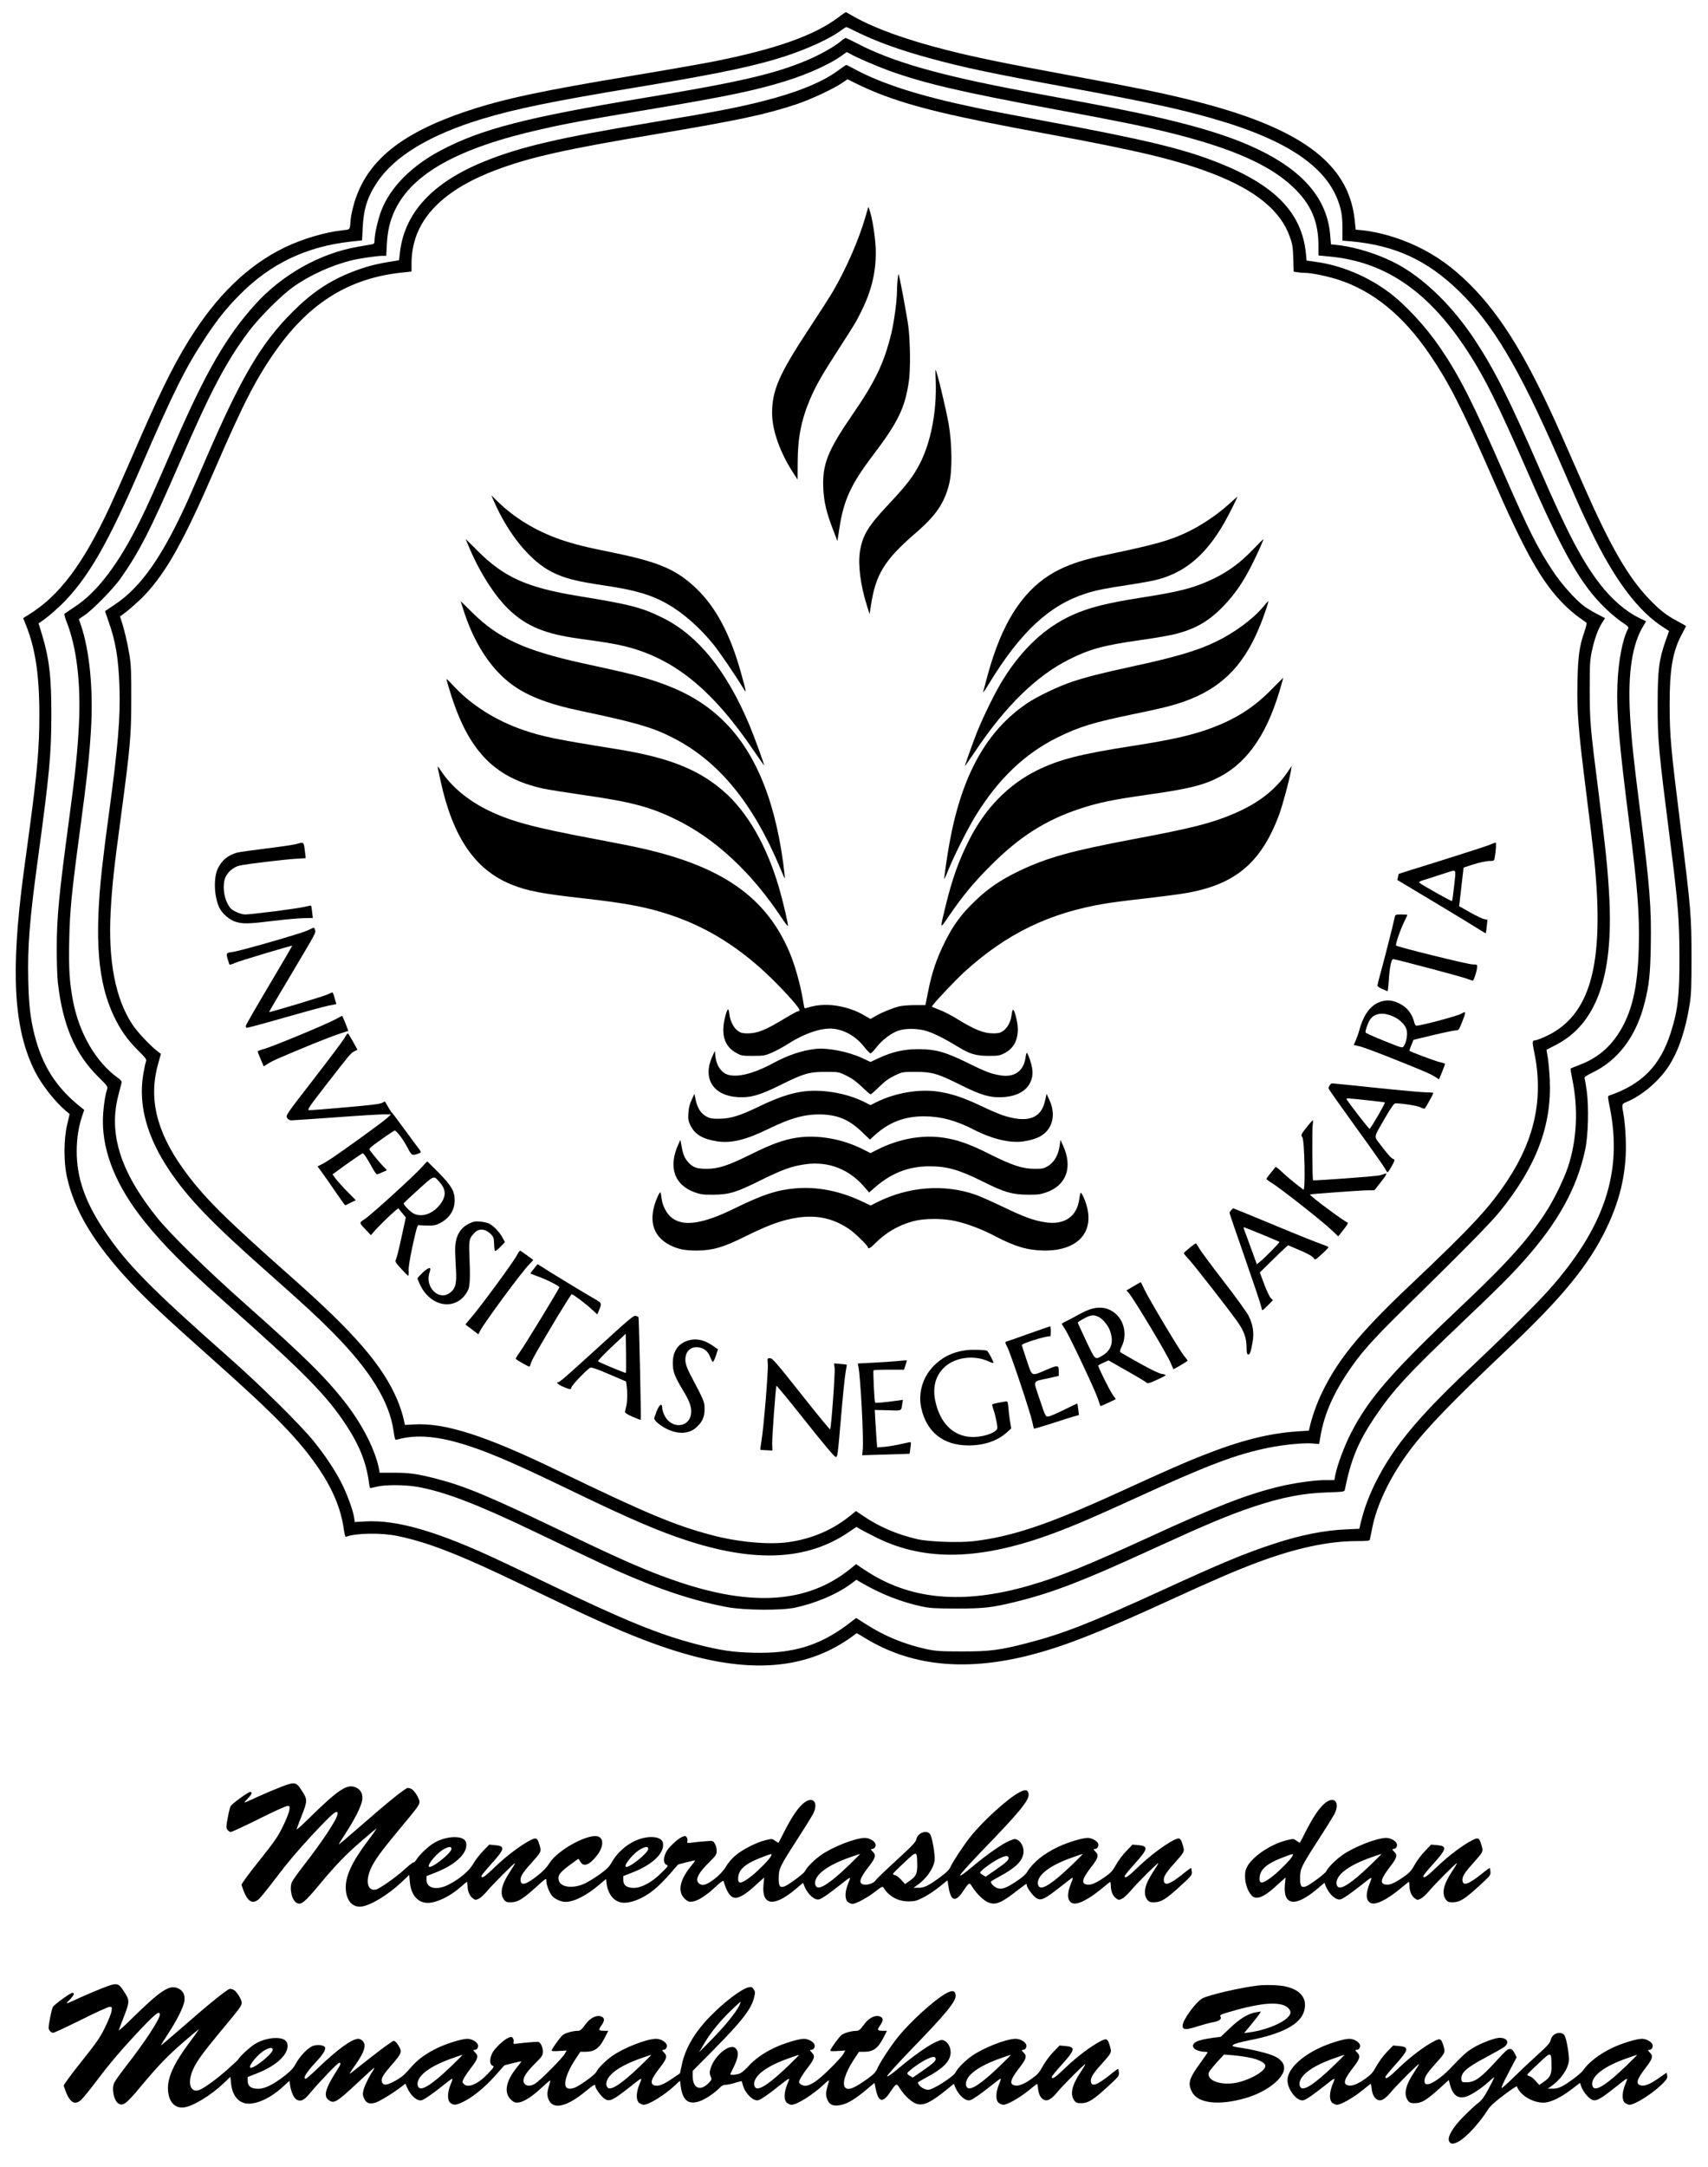 <?xml version="1.0" standalone="no"?>
<!DOCTYPE svg PUBLIC "-//W3C//DTD SVG 20010904//EN"
 "http://www.w3.org/TR/2001/REC-SVG-20010904/DTD/svg10.dtd">
<svg version="1.0" xmlns="http://www.w3.org/2000/svg"
 width="1710pt" height="2168pt" viewBox="0 0 1710 2168"
 preserveAspectRatio="xMidYMid meet">

<g transform="translate(0,2168) scale(0.1,-0.1)"
fill="#000000" stroke="none">
<path d="M8393 21506 c-240 -181 -625 -317 -1246 -441 -122 -24 -482 -87 -801
-140 -917 -152 -1304 -234 -1666 -355 -695 -231 -1041 -526 -1150 -983 -11
-45 -20 -96 -20 -113 0 -17 -3 -45 -6 -61 -6 -29 -9 -31 -72 -37 -173 -18
-401 -85 -580 -171 -370 -178 -687 -486 -964 -935 -163 -264 -302 -549 -568
-1165 -79 -181 -178 -405 -221 -497 -270 -578 -508 -893 -816 -1081 l-51 -32
24 -60 c97 -236 138 -505 138 -905 0 -338 -20 -560 -99 -1152 -20 -145 -47
-344 -60 -443 -131 -987 -98 -1552 115 -1976 68 -134 199 -301 311 -396 l36
-30 -24 -104 c-35 -145 -36 -368 -5 -516 74 -343 269 -669 639 -1066 164 -175
340 -340 807 -756 653 -580 889 -824 1088 -1121 132 -198 213 -395 239 -585 8
-55 16 -84 23 -82 99 38 353 42 516 8 217 -45 422 -115 725 -246 162 -70 310
-139 914 -429 601 -289 996 -444 1359 -536 636 -160 1140 -94 1549 202 l51 37
92 -55 c449 -271 980 -328 1610 -173 355 88 702 223 1450 566 411 189 640 287
852 367 390 146 716 216 1004 216 91 0 126 3 128 13 2 6 11 53 21 102 45 244
184 534 386 801 166 220 433 495 983 1015 540 510 805 834 982 1204 144 302
204 584 190 900 -3 83 -13 186 -21 230 -20 110 -20 108 28 128 161 66 339 220
435 377 93 151 159 352 199 605 15 90 18 175 18 460 0 418 -6 491 -110 1320
-98 784 -108 898 -109 1205 -1 359 29 538 119 708 25 46 45 86 45 87 0 2 -38
24 -85 49 -112 59 -182 114 -290 228 -205 215 -383 523 -645 1118 -62 140
-164 372 -227 515 -334 756 -595 1187 -913 1505 -173 173 -336 291 -533 385
-176 84 -378 143 -548 161 l-66 6 -11 103 c-62 568 -552 924 -1642 1194 -298
74 -541 123 -1205 246 -662 122 -958 183 -1240 255 -391 99 -704 211 -910 325
-49 28 -92 51 -95 53 -3 1 -38 -22 -77 -52z m178 -142 c192 -96 439 -186 739
-267 334 -92 619 -152 1405 -296 772 -142 1092 -211 1426 -307 774 -221 1178
-506 1279 -899 15 -57 20 -111 20 -200 l0 -123 78 -6 c443 -39 767 -187 1086
-496 343 -333 601 -767 1000 -1680 203 -466 231 -529 319 -711 241 -502 480
-820 740 -982 26 -17 47 -30 47 -31 0 -1 -16 -46 -35 -100 -65 -182 -79 -289
-79 -631 0 -367 7 -444 128 -1395 77 -603 89 -762 90 -1130 1 -392 -15 -537
-86 -760 -106 -333 -286 -518 -619 -633 -14 -4 -13 -17 8 -118 130 -648 -53
-1199 -608 -1824 -118 -133 -442 -455 -789 -782 -326 -307 -536 -531 -688
-731 -201 -264 -343 -546 -406 -808 l-17 -71 -137 -6 c-216 -10 -449 -56 -715
-143 -293 -96 -520 -190 -1107 -459 -722 -331 -1007 -443 -1364 -535 -273 -71
-378 -85 -656 -84 -216 0 -257 3 -350 22 -226 49 -429 133 -616 254 l-92 59
-85 -65 c-285 -214 -552 -294 -947 -283 -204 5 -330 24 -559 83 -375 96 -734
242 -1516 619 -225 109 -484 231 -575 272 -557 253 -932 356 -1230 340 l-108
-6 -7 46 c-10 69 -70 234 -125 342 -63 126 -165 279 -280 421 -130 161 -538
564 -840 830 -795 702 -1038 949 -1259 1282 -191 286 -274 527 -273 793 1 127
18 237 53 344 l22 65 -44 36 c-238 191 -376 409 -454 717 -41 164 -56 294 -62
543 -8 334 13 606 93 1190 121 891 137 1068 138 1460 1 389 -20 567 -96 819
l-32 104 24 16 c63 41 175 138 248 215 242 256 432 591 750 1326 338 780 450
1003 657 1315 119 178 203 283 335 416 309 312 668 483 1116 532 l109 12 6
125 c9 189 47 309 144 455 174 263 530 477 1055 636 332 100 708 177 1535 314
845 140 1200 215 1510 317 217 72 427 169 536 247 30 22 57 40 62 40 4 1 48
-20 98 -45z"/>
<path d="M8420 21269 c-58 -51 -211 -137 -331 -188 -332 -141 -682 -222 -1644
-381 -1177 -195 -1629 -312 -2034 -526 -291 -154 -503 -368 -592 -598 -34 -87
-69 -238 -69 -298 0 -31 -4 -38 -22 -42 -13 -2 -78 -13 -144 -25 -380 -65
-760 -279 -1030 -578 -288 -319 -493 -674 -804 -1388 -221 -509 -261 -598
-346 -771 -215 -435 -429 -718 -659 -868 -50 -33 -94 -63 -99 -67 -4 -4 3 -36
17 -71 104 -258 148 -623 127 -1042 -13 -260 -37 -491 -96 -926 -104 -772
-126 -996 -126 -1320 0 -124 5 -272 11 -330 49 -427 170 -711 403 -943 97 -97
99 -99 89 -130 -22 -68 -41 -215 -41 -317 0 -320 140 -657 415 -1000 191 -239
419 -466 840 -839 761 -675 985 -903 1181 -1201 136 -208 202 -377 229 -582 3
-27 9 -48 13 -48 4 1 34 7 67 15 80 20 278 19 396 -1 271 -46 603 -173 1183
-451 482 -232 694 -331 823 -389 427 -190 785 -307 1112 -366 172 -31 539 -33
671 -4 205 44 417 134 552 233 l62 46 46 -27 c190 -112 397 -194 600 -238 93
-20 133 -22 355 -23 277 0 357 9 604 70 359 89 664 206 1326 510 574 263 786
352 1048 440 280 93 495 135 735 142 165 6 172 7 176 27 59 297 134 479 295
719 183 273 330 433 881 957 356 338 480 462 621 620 339 381 528 724 609
1105 31 143 38 427 16 588 -9 64 -19 123 -22 131 -3 9 20 25 72 50 263 125
444 364 529 700 45 177 57 287 62 568 7 382 -9 597 -107 1358 -67 524 -87 718
-101 967 -23 409 23 703 135 882 15 23 26 44 24 45 -2 1 -34 17 -71 35 -130
63 -274 187 -389 337 -179 233 -324 509 -598 1139 -310 712 -457 1004 -655
1305 -212 320 -479 587 -741 738 -190 110 -459 196 -669 214 l-30 3 -7 85
c-29 389 -296 683 -823 911 -347 149 -826 274 -1610 419 -181 33 -463 86 -625
116 -857 161 -1323 294 -1678 479 -58 30 -110 55 -116 55 -6 -1 -27 -14 -46
-31z m92 -128 c56 -33 257 -120 385 -167 355 -128 729 -216 1668 -389 633
-117 899 -171 1178 -241 600 -151 974 -317 1205 -538 178 -170 252 -342 252
-585 l0 -97 123 -12 c539 -54 960 -337 1338 -899 189 -280 325 -551 636 -1263
352 -807 532 -1122 775 -1356 52 -51 127 -113 166 -139 64 -42 70 -50 61 -68
-55 -102 -98 -328 -106 -562 -10 -279 16 -578 121 -1400 82 -641 101 -891 93
-1220 -10 -412 -70 -664 -207 -872 -97 -147 -221 -246 -388 -309 -45 -17 -84
-33 -87 -36 -3 -2 4 -48 15 -100 63 -301 48 -611 -41 -882 -38 -115 -128 -303
-203 -424 -166 -267 -385 -516 -801 -910 -765 -723 -990 -980 -1173 -1338 -62
-123 -131 -306 -152 -407 l-11 -57 -92 0 c-111 0 -313 -29 -462 -65 -331 -81
-633 -199 -1310 -510 -602 -276 -893 -394 -1187 -479 -673 -195 -1206 -144
-1655 158 l-82 55 -66 -53 c-419 -334 -968 -374 -1708 -125 -298 100 -558 213
-1127 487 -774 372 -1009 470 -1302 546 -191 49 -265 60 -425 60 l-142 0 -6
35 c-36 189 -164 442 -336 664 -200 256 -410 463 -994 981 -395 350 -763 710
-899 881 -363 455 -482 836 -380 1220 14 55 28 109 31 120 3 16 -7 29 -41 53
-216 156 -383 443 -445 766 -35 184 -44 324 -38 606 7 305 22 461 107 1097 71
525 95 747 111 1013 24 402 -14 791 -102 1049 -11 30 -19 55 -19 56 0 1 26 19
58 40 77 51 283 261 354 360 191 270 303 488 601 1175 308 711 459 997 684
1299 108 145 327 364 453 453 160 114 379 213 575 262 76 19 260 46 312 46
l40 0 6 118 c8 136 31 233 81 339 176 369 638 625 1471 811 260 59 430 90
1075 197 764 128 1064 190 1360 282 221 68 447 170 561 252 30 22 55 40 56 40
1 1 17 -8 35 -18z"/>
<path d="M8390 20974 c-156 -116 -413 -221 -756 -307 -247 -63 -502 -112
-1109 -212 -925 -153 -1317 -244 -1680 -392 -519 -211 -799 -516 -842 -918
l-8 -69 -110 -18 c-136 -23 -231 -49 -360 -99 -227 -89 -402 -206 -595 -399
-314 -312 -516 -655 -868 -1470 -60 -140 -139 -321 -175 -402 -256 -570 -473
-881 -737 -1057 -52 -35 -96 -64 -97 -65 -2 -1 13 -47 33 -102 72 -200 101
-377 110 -659 10 -300 -13 -583 -105 -1264 -28 -201 -59 -449 -70 -551 -77
-706 -42 -1140 119 -1477 65 -138 137 -239 243 -344 79 -78 86 -89 78 -111 -5
-14 -17 -71 -27 -128 -51 -308 37 -628 265 -966 184 -273 421 -520 951 -989
393 -348 524 -469 670 -616 384 -386 579 -701 621 -1002 10 -72 15 -87 28 -83
202 58 426 38 746 -69 228 -76 483 -188 1035 -455 545 -263 842 -391 1127
-484 685 -223 1202 -198 1615 80 l83 56 45 -27 c25 -14 99 -53 165 -85 484
-236 1036 -221 1760 47 210 78 422 169 839 360 713 326 993 432 1321 498 147
30 348 49 436 42 l66 -6 16 94 c35 195 118 392 255 600 135 206 246 332 590
670 628 617 858 851 954 970 361 449 514 855 494 1310 -4 83 -13 184 -20 225
-8 41 -13 75 -13 76 1 1 43 22 93 48 404 207 577 681 536 1474 -14 271 -35
476 -107 1047 -85 669 -89 716 -89 1035 0 259 2 294 22 388 27 123 59 211 100
278 l31 49 -77 40 c-43 22 -101 57 -129 77 -89 66 -228 221 -317 355 -154 233
-241 407 -491 978 -307 704 -445 975 -636 1255 -146 214 -349 433 -517 558
-215 159 -477 268 -730 302 l-91 13 -6 66 c-39 410 -306 687 -880 914 -354
140 -730 230 -1738 417 -268 49 -585 110 -705 136 -535 112 -915 233 -1180
374 -51 28 -96 50 -100 50 -4 -1 -41 -26 -82 -56z m400 -227 c347 -137 752
-234 1690 -406 925 -170 1318 -265 1670 -402 424 -165 673 -370 763 -628 27
-74 31 -104 35 -217 l4 -132 37 -6 c20 -3 52 -6 72 -6 66 0 223 -32 333 -67
349 -112 650 -356 914 -741 198 -289 330 -549 627 -1227 334 -765 498 -1056
720 -1280 44 -45 112 -103 150 -130 39 -27 74 -52 78 -56 5 -3 -5 -47 -22 -95
-50 -146 -63 -244 -68 -504 -6 -292 7 -459 87 -1095 33 -258 69 -558 80 -665
109 -1065 -36 -1584 -500 -1787 -41 -18 -83 -33 -92 -33 -28 0 -29 -14 -8
-116 94 -454 9 -864 -263 -1278 -185 -281 -363 -472 -989 -1064 -263 -249
-451 -445 -584 -612 -200 -248 -344 -524 -407 -780 l-13 -55 -110 -7 c-294
-20 -571 -90 -959 -243 -168 -66 -351 -146 -830 -365 -705 -322 -1073 -446
-1459 -491 -145 -17 -446 -6 -561 20 -203 47 -379 122 -539 230 l-77 52 -47
-39 c-178 -147 -389 -239 -631 -273 -194 -27 -504 1 -766 71 -368 97 -659 219
-1540 645 -730 353 -1135 482 -1445 462 l-86 -5 -17 76 c-10 42 -37 123 -61
179 -145 339 -425 664 -1046 1213 -698 618 -899 819 -1100 1100 -268 376 -345
708 -244 1057 l25 88 -38 29 c-72 56 -199 191 -247 264 -172 260 -245 643
-218 1135 15 265 31 413 102 942 95 713 104 811 104 1180 1 262 -2 341 -17
435 -19 119 -55 273 -82 349 -8 24 -14 45 -13 45 34 16 180 141 246 211 219
232 393 544 705 1265 286 661 418 916 619 1197 335 468 726 708 1244 765 l104
11 0 81 c1 411 278 719 838 932 342 130 703 211 1622 364 800 134 1084 194
1391 296 145 48 378 157 464 217 l50 34 95 -47 c52 -26 147 -68 210 -93z"/>
<path d="M8661 19498 c-65 -222 -192 -513 -322 -734 -28 -49 -138 -219 -243
-379 -295 -448 -366 -610 -366 -837 0 -172 78 -394 212 -600 l43 -67 1 172 c1
247 36 427 126 637 55 129 116 237 283 495 173 269 172 266 233 390 103 207
148 410 139 625 -6 121 -34 299 -60 374 l-13 37 -33 -113z"/>
<path d="M8986 18879 c-3 -34 -6 -87 -6 -118 0 -88 -28 -295 -55 -411 -71
-295 -161 -486 -386 -812 -255 -370 -309 -507 -296 -753 7 -130 32 -236 95
-399 l46 -120 18 118 c43 290 115 447 341 745 250 329 319 474 357 741 16 111
13 390 -5 537 -14 110 -91 522 -99 531 -2 1 -6 -25 -10 -59z"/>
<path d="M9368 17872 c12 -303 -47 -614 -159 -832 -65 -127 -134 -216 -319
-413 -201 -214 -255 -304 -281 -468 -20 -131 6 -334 69 -534 l28 -90 13 83
c47 314 135 458 444 725 207 178 291 301 339 492 33 133 31 400 -5 607 -30
166 -120 538 -131 538 -1 0 -1 -48 2 -108z"/>
<path d="M4945 16664 c148 -335 364 -598 582 -708 128 -64 239 -92 533 -136
300 -44 461 -92 625 -185 155 -89 318 -232 455 -400 61 -74 223 -313 298 -436
39 -65 38 -57 -20 151 -105 379 -249 651 -441 836 -201 194 -375 269 -837 364
-279 56 -392 85 -528 131 -244 85 -457 213 -630 381 l-63 62 26 -60z"/>
<path d="M12296 16629 c-111 -100 -269 -206 -400 -269 -186 -89 -313 -125
-831 -234 -200 -42 -326 -81 -451 -141 -303 -146 -518 -424 -667 -867 -31 -90
-51 -160 -104 -363 -2 -11 24 27 59 85 314 516 606 787 974 903 105 33 187 49
437 87 114 17 247 42 295 56 270 78 467 248 647 559 47 82 140 267 132 264 -1
0 -42 -36 -91 -80z"/>
<path d="M4687 16227 c106 -261 267 -515 416 -654 174 -162 356 -236 692 -283
271 -37 353 -51 455 -75 494 -120 882 -433 1301 -1053 55 -80 99 -143 99 -140
0 17 -99 289 -147 403 -227 540 -511 893 -860 1069 -212 106 -333 138 -846
221 -522 85 -751 188 -1018 456 l-117 116 25 -60z"/>
<path d="M12542 16179 c-145 -150 -277 -242 -462 -321 -157 -68 -307 -104
-655 -158 -349 -55 -525 -100 -691 -175 -270 -123 -496 -333 -689 -640 -76
-120 -201 -374 -266 -538 -43 -109 -119 -322 -119 -334 0 -2 49 70 110 159
300 447 608 746 932 909 206 104 346 142 713 194 138 19 293 46 345 59 208 52
344 130 492 285 107 111 191 232 273 393 55 106 128 269 123 272 -2 1 -49 -46
-106 -105z"/>
<path d="M4636 15589 c100 -321 258 -574 456 -733 164 -132 381 -218 730 -291
534 -113 704 -161 901 -260 466 -233 813 -653 1092 -1320 45 -109 46 -110 40
-55 -77 696 -277 1203 -600 1525 -211 211 -457 344 -825 449 -123 35 -183 49
-603 141 -570 125 -841 250 -1098 505 l-117 115 24 -76z"/>
<path d="M12646 15608 c-98 -120 -288 -260 -471 -348 -188 -91 -405 -155 -841
-249 -300 -65 -451 -103 -599 -152 -140 -47 -350 -147 -452 -216 -407 -275
-654 -720 -777 -1398 -24 -129 -56 -357 -52 -362 1 -1 24 51 50 115 62 149
195 410 270 530 226 363 487 611 811 772 218 108 359 151 765 235 271 55 390
85 506 126 359 127 584 345 744 723 45 104 104 276 98 281 -2 1 -25 -24 -52
-57z"/>
<path d="M12725 14776 c-168 -170 -341 -282 -571 -371 -198 -77 -411 -126
-824 -190 -515 -80 -730 -135 -955 -247 -278 -139 -508 -373 -665 -679 -110
-215 -175 -396 -243 -674 -59 -242 -60 -237 35 -98 136 199 244 329 413 499
291 292 553 459 900 573 187 61 325 90 680 140 417 59 562 96 723 182 291 155
489 460 620 952 6 20 10 36 9 35 -1 0 -56 -56 -122 -122z"/>
<path d="M4470 14885 c0 -6 15 -59 34 -120 181 -595 443 -868 936 -976 48 -10
228 -39 401 -64 477 -68 670 -119 925 -244 396 -193 757 -529 1059 -984 32
-48 60 -85 63 -83 7 8 -46 237 -89 384 -124 424 -317 759 -557 967 -254 220
-554 337 -1072 420 -605 97 -737 124 -933 191 -278 96 -526 254 -702 447 -36
39 -65 67 -65 62z"/>
<path d="M4385 13988 c3 -13 14 -66 25 -118 123 -567 345 -892 709 -1040 157
-64 309 -93 731 -140 421 -47 634 -88 868 -167 366 -123 690 -326 1001 -628
148 -144 295 -310 286 -325 -3 -5 -12 -10 -19 -10 -8 0 -62 -30 -122 -66 -199
-121 -281 -154 -379 -154 -48 0 -70 5 -95 23 -42 28 -79 97 -87 165 -3 29 -9
52 -13 52 -13 0 -42 -105 -47 -172 -10 -124 32 -210 128 -263 51 -29 60 -30
169 -30 106 0 120 3 187 32 40 17 110 55 155 83 173 112 347 170 465 156 117
-14 227 -80 310 -187 26 -32 52 -59 58 -59 7 0 34 28 60 61 58 74 146 141 218
166 76 26 202 24 292 -6 76 -25 184 -80 311 -158 115 -70 176 -88 304 -88 95
0 110 3 157 27 90 48 132 124 133 239 0 69 -34 204 -49 195 -5 -3 -11 -28 -14
-56 -8 -65 -42 -128 -86 -157 -26 -18 -48 -23 -96 -23 -97 0 -187 36 -370 149
-53 33 -130 72 -171 87 -41 15 -74 30 -74 33 0 14 230 259 321 342 422 386
857 597 1421 689 68 11 245 34 393 50 149 17 325 40 392 51 504 83 767 301
948 784 36 97 105 355 120 445 l7 45 -45 -65 c-124 -182 -302 -316 -558 -422
-214 -88 -408 -137 -969 -242 -636 -120 -878 -187 -1159 -322 -180 -86 -312
-176 -438 -298 -140 -134 -219 -242 -303 -411 -83 -165 -131 -309 -168 -496
l-27 -136 -105 0 c-58 0 -127 -6 -155 -12 -66 -16 -179 -62 -240 -98 l-50 -29
-58 34 c-176 103 -400 135 -565 81 -18 -6 -35 -9 -37 -7 -2 1 -11 48 -20 103
-25 144 -78 332 -130 455 -232 548 -666 856 -1470 1039 -71 17 -287 60 -480
96 -639 120 -859 181 -1098 302 -181 93 -340 227 -432 366 -21 31 -40 57 -42
57 -2 0 -1 -10 2 -22z"/>
<path d="M2965 13234 c-27 -7 -162 -27 -300 -44 -137 -17 -268 -35 -290 -41
-94 -26 -158 -79 -196 -164 -44 -97 -34 -287 20 -393 30 -58 101 -118 162
-136 72 -22 136 -20 377 10 114 14 249 26 300 27 l94 2 -7 60 c-4 33 -8 61
-10 63 -2 2 -32 -3 -67 -12 -69 -17 -528 -76 -594 -76 -24 0 -62 11 -95 28
-46 23 -58 36 -83 84 -38 75 -47 186 -22 253 22 57 83 110 144 124 66 15 436
60 560 68 l103 6 -6 51 c-14 118 -9 113 -90 90z"/>
<path d="M14920 13229 c-25 -11 -241 -81 -480 -156 -239 -74 -436 -136 -436
-137 -1 0 -5 -14 -8 -31 l-6 -30 367 -220 c202 -121 401 -242 441 -268 41 -26
76 -47 77 -45 2 2 6 33 10 69 l7 66 -34 7 c-18 3 -82 34 -142 68 l-108 61 6
46 c3 25 13 112 22 193 l17 147 101 33 c58 18 123 32 153 33 49 0 52 1 57 30
13 72 18 155 10 154 -5 0 -29 -9 -54 -20z m-361 -409 c-9 -83 -19 -153 -22
-156 -5 -5 -278 148 -321 179 -18 13 -10 18 100 51 65 21 144 46 174 56 94 31
88 41 69 -130z"/>
<path d="M13965 12508 c-20 -93 -113 -456 -141 -555 -19 -68 -34 -129 -34
-135 0 -7 21 -22 47 -33 26 -11 50 -21 54 -23 3 -1 9 46 13 105 3 59 12 133
19 163 11 46 16 54 32 52 54 -9 649 -167 710 -188 39 -14 74 -26 79 -27 11 -2
44 102 45 141 1 20 -4 22 -45 22 -45 0 -752 174 -767 189 -9 9 44 164 84 243
16 32 29 60 29 63 0 3 -27 5 -60 5 -54 0 -60 -2 -65 -22z"/>
<path d="M3086 12373 c-61 -31 -685 -210 -761 -219 -60 -7 -64 -13 -44 -75 6
-19 12 -39 14 -46 3 -9 20 -5 58 12 48 21 568 177 573 172 1 -1 -103 -179
-232 -396 -129 -217 -234 -400 -234 -407 0 -7 4 -15 8 -18 5 -3 172 42 373
100 200 57 400 112 445 121 l81 16 -16 58 c-8 33 -19 59 -24 59 -4 0 -25 -9
-47 -20 -35 -18 -581 -182 -586 -177 -2 1 96 169 218 372 262 442 250 419 242
450 -7 29 -5 29 -68 -2z"/>
<path d="M13795 11646 c-84 -39 -149 -134 -185 -271 -7 -27 -23 -73 -35 -101
l-22 -50 54 -12 c30 -6 184 -63 341 -126 311 -124 380 -154 428 -186 l31 -20
32 77 c17 42 29 78 28 80 -2 2 -30 10 -62 18 -52 14 -284 101 -293 110 -3 2 6
28 18 58 l22 53 197 47 c108 26 210 47 226 47 28 0 32 5 63 83 42 108 41 113
-10 83 -36 -21 -371 -111 -442 -119 -14 -2 -21 9 -30 45 -18 66 -59 124 -114
159 -87 55 -166 63 -247 25z m158 -139 c64 -30 114 -79 129 -129 13 -43 -1
-128 -27 -165 -15 -21 -16 -21 -197 52 -100 40 -184 78 -186 84 -6 17 27 107
50 137 47 59 132 67 231 21z"/>
<path d="M3355 11479 c-87 -48 -628 -272 -712 -295 -35 -9 -63 -21 -63 -25 0
-4 9 -29 21 -56 11 -26 25 -58 30 -71 l9 -22 40 25 c50 32 94 51 405 180 138
57 284 113 325 125 41 13 76 24 77 25 2 1 -57 148 -61 151 0 1 -32 -16 -71
-37z"/>
<path d="M3448 11292 c-15 -26 -153 -210 -308 -410 -278 -359 -281 -364 -265
-388 10 -16 25 -24 43 -24 15 0 214 14 442 30 228 17 446 30 485 30 l70 -1
-43 -39 c-23 -21 -143 -110 -265 -198 -261 -187 -327 -232 -385 -261 l-43 -22
46 -62 c24 -34 86 -122 135 -194 50 -73 93 -133 96 -133 3 0 27 12 55 26 l51
25 -86 87 c-47 48 -99 106 -116 129 l-31 42 33 24 c90 68 262 187 269 187 11
0 40 -43 89 -132 23 -43 47 -78 53 -78 7 0 32 9 56 21 l45 20 -40 42 c-35 36
-82 93 -132 158 -11 15 3 28 110 104 68 49 130 90 138 92 18 4 85 -84 135
-180 39 -72 40 -73 113 -46 22 9 22 11 -36 86 -32 43 -96 130 -142 193 -46 63
-89 120 -95 125 -7 6 -24 33 -40 60 -15 28 -29 51 -31 53 -1 2 -13 -4 -26 -12
-19 -12 -112 -24 -369 -46 -189 -17 -354 -30 -366 -28 -19 3 2 34 168 248 247
318 252 324 287 341 l31 15 -45 82 c-25 45 -48 82 -52 82 -4 0 -19 -21 -34
-48z"/>
<path d="M8160 11184 c-140 -17 -270 -61 -433 -149 -203 -108 -374 -144 -463
-99 -54 28 -93 95 -101 170 l-6 59 -23 -50 c-104 -224 3 -398 254 -413 129 -7
218 19 427 122 231 115 285 131 450 131 129 0 131 0 207 -37 55 -26 99 -58
156 -112 43 -42 83 -76 88 -76 5 0 44 34 86 75 57 56 97 85 155 113 78 37 79
37 208 37 165 0 221 -16 450 -130 208 -104 298 -130 426 -123 133 8 227 57
271 141 33 66 34 126 3 222 -15 47 -31 83 -35 80 -4 -2 -10 -25 -13 -50 -19
-133 -112 -198 -252 -175 -93 15 -149 37 -330 126 -219 108 -319 136 -490 136
-142 1 -263 -27 -397 -89 l-83 -39 -83 39 c-141 65 -348 106 -472 91z"/>
<path d="M13312 10820 c-6 -11 -12 -24 -12 -30 0 -5 124 -181 275 -390 152
-209 283 -396 293 -415 9 -19 20 -35 24 -35 4 0 23 28 42 62 31 56 33 64 18
69 -23 9 -60 50 -131 144 -69 93 -75 59 51 278 59 101 85 137 99 137 69 0 219
-24 251 -40 28 -14 39 -16 46 -7 14 18 82 143 82 150 0 4 -31 7 -69 7 -38 0
-263 20 -500 45 -237 25 -437 45 -444 45 -7 0 -18 -9 -25 -20z m376 -149 c95
-10 175 -20 177 -22 6 -7 -143 -264 -153 -264 -10 0 -232 288 -232 300 0 8 19
6 208 -14z"/>
<path d="M8018 10755 c-119 -19 -247 -64 -407 -141 -197 -96 -295 -127 -406
-128 -75 -1 -97 3 -132 22 -55 29 -90 83 -107 163 l-14 64 -27 -59 c-20 -42
-30 -81 -33 -133 -4 -64 -1 -79 22 -127 43 -87 123 -134 265 -156 139 -22 288
14 507 121 243 118 383 155 558 147 159 -8 270 -60 398 -186 l67 -65 43 39
c144 133 301 194 497 194 168 0 322 -41 498 -132 189 -97 370 -139 504 -118
142 22 222 69 265 156 36 73 32 170 -10 259 l-28 60 -14 -65 c-39 -184 -177
-232 -429 -148 -33 11 -130 52 -215 93 -181 85 -287 120 -425 142 -195 29
-434 -12 -625 -107 l-55 -28 -57 29 c-187 95 -444 136 -640 104z"/>
<path d="M13079 10397 c-55 -70 -56 -72 -40 -96 22 -35 32 -542 10 -525 -104
80 -174 138 -218 181 -30 29 -58 50 -61 46 -72 -88 -90 -112 -90 -119 0 -5 25
-24 56 -43 76 -45 502 -380 590 -464 l72 -68 53 67 c36 45 49 69 40 72 -37 12
-385 271 -376 280 5 5 512 42 582 42 l63 0 60 76 c62 78 73 102 43 89 -10 -4
-34 -11 -53 -16 -41 -10 -657 -55 -664 -49 -8 9 -11 525 -3 563 4 20 4 37 0
37 -4 -1 -33 -33 -64 -73z"/>
<path d="M7968 10295 c-129 -21 -248 -65 -446 -163 -232 -115 -328 -147 -447
-147 -98 0 -136 13 -182 63 -38 41 -54 79 -68 156 l-13 71 -21 -46 c-103 -227
-40 -408 169 -481 54 -19 84 -23 180 -22 161 1 232 23 475 144 214 106 311
141 444 160 239 35 455 -52 614 -249 l28 -33 57 50 c167 145 340 212 547 212
179 0 294 -33 540 -155 210 -105 289 -128 445 -129 96 -1 126 3 182 22 205 71
271 252 170 472 l-25 55 -8 -60 c-13 -90 -54 -163 -113 -200 -46 -28 -56 -30
-140 -30 -121 1 -219 33 -446 146 -203 102 -318 143 -462 165 -211 32 -443 -9
-658 -116 l-75 -38 -77 39 c-210 106 -461 148 -670 114z"/>
<path d="M4220 9998 c-76 -85 -503 -473 -568 -516 -59 -39 -60 -34 17 -114
l44 -47 41 47 c46 51 167 169 207 201 l27 21 37 -46 38 -45 -43 -197 c-23
-108 -48 -208 -55 -222 -12 -23 -9 -29 53 -97 36 -40 68 -71 70 -68 3 3 5 29
3 58 -1 32 15 129 42 252 40 179 46 200 63 196 11 -2 51 -4 89 -4 58 -1 79 3
121 25 95 50 146 130 146 229 0 89 -33 146 -162 277 -62 61 -112 112 -113 111
-1 0 -27 -28 -57 -61z m171 -135 c71 -77 79 -139 29 -215 -71 -107 -187 -154
-276 -112 -35 17 -107 90 -102 104 2 4 68 67 147 138 156 141 152 140 202 85z"/>
<path d="M7960 9789 c-181 -15 -327 -64 -597 -196 -322 -159 -517 -190 -636
-99 -53 40 -96 123 -104 199 -3 31 -9 57 -13 57 -4 0 -17 -22 -29 -50 -95
-220 -50 -390 127 -479 82 -41 153 -55 272 -54 161 2 265 33 495 148 218 108
359 159 507 181 198 30 365 -7 525 -118 51 -34 183 -164 183 -179 0 -21 29 -5
75 43 103 105 233 180 380 219 110 29 294 30 421 1 124 -28 268 -83 399 -152
195 -103 326 -141 490 -143 364 -3 530 217 397 525 -13 32 -28 56 -32 53 -4
-2 -10 -27 -13 -54 -22 -183 -147 -271 -343 -241 -115 18 -208 51 -424 155
-107 51 -228 105 -268 119 -317 112 -676 85 -996 -76 l-59 -30 -96 45 c-222
103 -444 145 -661 126z"/>
<path d="M12327 9572 c-10 -10 -17 -23 -17 -29 0 -6 70 -210 155 -454 85 -244
158 -461 161 -481 4 -21 10 -38 13 -38 4 0 29 22 56 50 l49 50 -23 24 c-12 13
-42 76 -65 139 l-43 115 106 104 c58 57 122 118 141 136 l36 32 80 -34 c117
-49 161 -73 177 -96 13 -19 16 -18 80 41 37 33 67 64 67 69 0 5 -30 18 -66 30
-37 12 -250 97 -475 191 -224 93 -410 169 -412 169 -2 0 -11 -8 -20 -18z m306
-243 c95 -39 174 -73 176 -75 6 -6 -140 -154 -190 -195 l-36 -29 -63 173 c-35
94 -65 178 -68 185 -2 6 -1 12 3 12 3 0 84 -32 178 -71z"/>
<path d="M4693 9435 c-88 -44 -133 -126 -136 -245 -1 -36 3 -124 7 -197 10
-154 -2 -205 -58 -248 -113 -86 -256 57 -205 204 20 57 -3 57 -65 1 -31 -29
-56 -56 -56 -62 0 -5 11 -33 25 -62 110 -233 370 -266 478 -61 23 43 26 118
16 380 -4 129 0 144 49 197 48 52 114 45 172 -17 21 -22 25 -37 27 -93 1 -37
5 -68 10 -69 5 -2 29 17 53 42 l45 46 -24 45 c-29 55 -88 117 -133 140 -17 9
-59 19 -93 21 -50 4 -68 0 -112 -22z"/>
<path d="M11910 9194 c-30 -24 -56 -48 -58 -52 -1 -4 19 -30 45 -57 50 -52
417 -522 497 -637 61 -88 86 -159 86 -247 0 -50 4 -70 14 -74 18 -7 30 26 47
127 16 93 3 173 -41 261 -16 33 -127 186 -246 340 -119 154 -230 303 -246 332
-17 29 -33 53 -36 52 -4 0 -32 -20 -62 -45z"/>
<path d="M5176 9122 c-34 -68 -386 -546 -472 -641 -26 -29 -45 -53 -43 -55 2
-1 32 -24 66 -50 l62 -47 17 33 c43 84 420 595 492 666 24 24 42 45 40 46 -19
15 -116 84 -125 90 -8 4 -21 -10 -37 -42z"/>
<path d="M5345 8985 c-21 -25 -36 -47 -34 -49 2 -1 33 -13 69 -26 84 -29 220
-97 220 -110 0 -14 -356 -597 -402 -658 -22 -30 -37 -56 -34 -59 17 -17 131
-81 137 -77 4 2 10 17 14 32 6 29 69 140 270 475 72 119 134 217 139 217 14 0
132 -88 196 -147 l60 -55 14 34 c34 80 34 79 -51 127 -73 41 -476 286 -534
325 l-27 17 -37 -46z"/>
<path d="M11347 8809 l-69 -41 20 -22 c52 -58 388 -618 425 -709 12 -28 23
-54 24 -56 3 -5 143 78 143 85 0 3 -15 24 -34 45 -43 51 -358 579 -400 670
-17 38 -33 69 -36 69 -3 0 -36 -19 -73 -41z"/>
<path d="M10930 8584 c-30 -8 -84 -31 -120 -52 -36 -20 -91 -49 -122 -65 -32
-15 -58 -30 -58 -33 0 -2 16 -28 35 -57 43 -66 296 -600 327 -693 12 -38 24
-71 25 -73 1 -2 36 13 78 33 l76 36 -31 45 c-35 50 -152 287 -145 293 2 2 26
15 53 27 l50 23 183 -104 c101 -57 189 -110 197 -118 12 -12 27 -8 103 27 49
22 89 43 89 47 0 4 -18 10 -40 13 -24 3 -109 44 -222 107 -101 56 -187 106
-192 111 -6 5 0 27 14 56 49 98 33 226 -38 305 -68 75 -160 101 -262 72z m63
-78 c44 -18 102 -87 121 -144 38 -109 13 -191 -74 -244 -79 -47 -72 -53 -166
145 -46 98 -84 180 -84 183 0 7 74 50 105 62 41 14 60 14 98 -2z"/>
<path d="M6005 8213 c-344 -313 -401 -363 -416 -363 -27 0 -2 -23 47 -45 66
-29 84 -31 84 -9 0 20 165 191 192 200 13 4 82 -21 188 -67 l168 -72 6 -45 c9
-67 7 -162 -5 -207 -5 -22 -11 -46 -12 -54 -1 -8 29 -27 77 -47 43 -19 80 -33
81 -32 5 8 -17 1024 -23 1029 -4 4 -17 10 -29 13 -18 6 -77 -44 -358 -301z
m261 -270 c-4 -5 -266 104 -279 116 -4 4 57 68 135 142 l143 134 3 -194 c1
-107 1 -196 -2 -198z"/>
<path d="M10300 8335 c-113 -41 -213 -76 -223 -78 -17 -5 -16 -9 9 -58 34 -68
229 -651 248 -742 8 -38 16 -70 18 -72 2 -2 86 23 187 55 100 33 201 65 223
70 l40 11 -7 57 c-4 31 -8 58 -9 59 -1 1 -60 -27 -132 -63 -71 -35 -142 -66
-158 -67 -29 -2 -29 -2 -87 171 -67 201 -78 175 89 212 l102 23 0 41 c0 69 -5
70 -121 21 -159 -67 -143 -75 -200 95 -27 79 -49 147 -49 151 0 17 231 89 285
89 3 0 5 23 5 50 0 28 -3 50 -7 49 -5 -1 -100 -34 -213 -74z"/>
<path d="M6905 8271 c-111 -27 -170 -107 -169 -231 0 -85 18 -132 104 -275 59
-97 80 -152 80 -207 0 -165 -199 -189 -271 -33 -10 22 -19 52 -19 66 0 53 -26
40 -54 -27 -14 -35 -26 -71 -26 -78 0 -20 62 -72 120 -101 117 -59 227 -55
302 13 60 54 82 104 82 184 0 72 -4 81 -143 344 -25 47 -45 100 -48 127 -10
86 36 147 109 147 68 0 117 -36 141 -105 8 -21 18 -40 23 -42 6 -2 19 26 31
61 l21 65 -52 36 c-81 56 -157 74 -231 56z"/>
<path d="M9672 8170 c-137 -19 -235 -67 -324 -157 -110 -112 -157 -270 -125
-420 53 -242 220 -375 472 -376 156 0 288 44 385 130 l44 40 -13 79 c-6 43
-14 104 -16 134 -2 30 -7 56 -12 57 -11 4 -142 -22 -149 -29 -2 -3 3 -25 11
-49 23 -64 45 -176 39 -194 -18 -46 -154 -89 -265 -83 -181 11 -310 143 -356
364 -28 138 5 255 97 338 107 97 296 120 437 54 24 -11 46 -18 49 -15 6 6 -51
113 -64 121 -17 10 -152 14 -210 6z"/>
<path d="M7687 8033 c6 -68 -41 -637 -63 -767 -8 -49 -13 -90 -12 -92 2 -1 30
-4 62 -5 l59 -3 -2 70 c-2 58 34 549 42 578 2 5 131 -152 288 -350 181 -228
292 -360 305 -362 19 -3 21 11 53 385 18 214 39 422 47 463 7 40 13 74 11 75
-1 1 -30 5 -65 8 l-62 5 6 -47 c6 -49 -34 -601 -45 -613 -3 -4 -134 155 -290
353 -249 314 -288 359 -312 359 -27 0 -27 0 -22 -57z"/>
<path d="M8970 8060 c-41 -4 -144 -11 -228 -15 l-154 -8 6 -31 c21 -102 53
-706 44 -821 l-6 -66 237 7 c130 3 237 7 238 8 0 0 4 28 8 60 8 58 7 59 -16
54 -144 -32 -183 -39 -245 -45 l-72 -6 -6 74 c-3 41 -8 125 -12 188 l-6 113
132 -3 c146 -4 131 -12 144 70 l6 34 -52 -7 c-129 -18 -221 -26 -226 -21 -8 7
-23 317 -16 324 3 3 73 6 155 6 l149 0 15 44 c8 25 15 46 15 48 0 3 -4 3 -110
-7z"/>
<path d="M2815 3801 c-55 -21 -156 -64 -225 -95 -165 -76 -161 -75 -112 -25
44 46 53 69 27 69 -20 0 -183 -118 -196 -142 -6 -10 -19 -63 -29 -116 -16 -85
-17 -100 -4 -119 8 -13 24 -23 35 -23 12 0 138 59 281 130 143 72 272 130 286
130 23 0 24 -2 19 -42 -3 -23 -32 -96 -65 -163 -52 -106 -83 -150 -239 -346
-105 -131 -178 -231 -175 -239 51 -161 101 -203 173 -143 17 15 98 115 179
222 101 135 213 267 359 424 204 218 251 257 251 209 0 -46 -147 -271 -339
-517 -55 -71 -108 -145 -117 -164 -30 -62 -3 -185 46 -211 45 -24 78 2 232
188 160 192 264 300 423 436 72 62 136 116 143 120 7 4 -31 -51 -86 -124 -161
-213 -228 -361 -220 -484 7 -115 67 -182 155 -173 92 10 272 119 407 248 l73
69 6 -69 c11 -131 79 -211 181 -211 87 0 225 67 328 159 31 28 59 51 62 51 3
0 6 -17 7 -37 0 -55 20 -103 51 -126 26 -20 30 -20 62 -5 18 9 55 43 82 75 58
70 274 286 280 280 2 -2 -20 -40 -50 -85 -87 -130 -106 -223 -57 -284 16 -19
29 -23 69 -22 66 1 113 30 246 149 102 93 106 96 106 67 0 -38 24 -105 51
-144 26 -36 90 -67 140 -68 86 0 211 63 340 173 l67 56 6 -51 c13 -97 70 -170
144 -184 86 -16 225 39 340 136 37 30 104 98 149 150 l83 95 83 21 c45 12 84
20 86 18 2 -1 -18 -29 -44 -60 -115 -142 -134 -261 -52 -330 25 -21 38 -25 70
-21 54 7 137 60 228 145 50 47 80 69 83 60 34 -115 72 -168 120 -168 38 0 105
40 179 107 29 26 64 59 80 72 l28 25 -7 -70 c-20 -213 104 -230 323 -45 l73
62 14 -36 c35 -83 104 -143 149 -129 29 9 93 53 202 139 120 95 117 94 88 23
-35 -85 -37 -162 -4 -189 13 -10 33 -19 46 -19 35 0 153 64 230 125 61 47 71
53 80 38 53 -87 145 -138 250 -138 62 0 81 5 145 37 41 20 114 68 161 105 l85
69 11 -68 c22 -140 68 -155 142 -46 67 98 65 97 96 47 45 -71 114 -137 161
-155 73 -28 130 -5 286 118 49 37 90 68 93 68 3 0 5 -6 5 -13 0 -24 63 -109
94 -128 50 -31 81 -16 261 126 120 95 117 94 90 26 -45 -111 -42 -179 10 -203
49 -22 162 34 299 148 42 35 78 64 81 64 3 0 5 -17 6 -37 0 -55 20 -103 51
-126 26 -20 30 -20 62 -5 18 9 55 43 82 75 58 70 274 286 280 280 2 -2 -20
-40 -50 -85 -87 -130 -106 -223 -57 -284 16 -19 29 -23 69 -22 67 1 117 32
260 163 111 102 117 109 114 142 -2 19 -5 36 -7 38 -2 2 -41 -26 -86 -63 -126
-100 -181 -119 -187 -64 -5 38 19 78 101 169 108 121 108 121 90 183 -23 79
-32 84 -95 52 -94 -48 -240 -158 -355 -269 -99 -96 -133 -118 -133 -87 0 5 45
60 100 121 136 151 141 178 35 187 l-57 5 -62 -65 c-35 -35 -81 -97 -103 -137
-35 -63 -51 -80 -119 -127 -85 -59 -138 -80 -177 -70 -55 13 -41 60 52 180 65
84 74 113 41 146 -24 24 -25 30 -6 30 22 0 38 27 31 50 -9 30 -63 60 -106 60
-54 0 -202 -45 -298 -91 -141 -67 -247 -152 -305 -246 -17 -29 -54 -61 -117
-102 -101 -66 -143 -80 -190 -61 -27 12 -59 44 -59 61 0 4 39 28 86 53 164 88
232 155 241 238 5 52 -20 106 -58 127 -24 13 -32 13 -74 -4 -69 -26 -230 -137
-375 -259 -81 -68 -126 -100 -128 -90 -2 8 104 125 236 262 352 362 457 490
450 548 -5 47 -31 53 -91 21 -114 -59 -364 -286 -489 -442 -71 -89 -175 -247
-200 -301 -14 -32 -39 -58 -106 -107 -115 -85 -160 -107 -219 -106 l-48 0 25
17 c100 67 175 171 187 257 6 48 -20 211 -41 255 -27 57 -128 26 -142 -44 -5
-27 -40 -64 -196 -207 -104 -95 -198 -185 -209 -201 -34 -48 -137 -63 -153
-23 -9 25 16 73 83 159 65 84 74 113 41 146 -24 24 -25 30 -6 30 22 0 38 27
31 50 -9 30 -63 60 -106 60 -95 0 -327 -91 -443 -174 -66 -47 -140 -122 -157
-159 -11 -24 -161 -135 -204 -152 -47 -17 -60 2 -59 86 1 92 11 113 189 389
73 113 142 225 155 249 62 123 -8 189 -105 100 -56 -52 -109 -132 -182 -274
-30 -60 -57 -112 -59 -113 -1 -2 -16 6 -33 19 -30 22 -31 22 -98 6 -94 -23
-238 -97 -307 -159 -32 -28 -71 -75 -88 -105 -45 -79 -175 -183 -231 -183 -30
0 -57 24 -57 51 0 38 39 96 117 172 73 73 78 80 78 120 0 25 -8 55 -19 71 -18
29 -18 29 -100 22 -44 -3 -103 -9 -130 -13 -46 -6 -49 -5 -44 15 3 12 0 29 -7
38 -11 16 -16 16 -46 4 -44 -18 -136 -105 -159 -150 -31 -60 -30 -117 3 -129
21 -8 18 -13 -53 -82 -95 -94 -197 -149 -275 -149 -70 0 -105 26 -105 80 l0
38 94 37 c206 81 327 201 302 300 -14 54 -115 70 -225 36 -114 -35 -227 -128
-287 -236 -24 -42 -49 -68 -114 -115 -47 -34 -113 -75 -149 -93 -119 -58 -249
-44 -267 29 -12 47 8 76 101 146 50 37 92 68 95 68 3 0 13 -14 22 -30 31 -55
94 -29 169 70 59 79 65 159 13 182 -91 42 -412 -131 -494 -266 -23 -37 -61
-78 -109 -116 -119 -95 -173 -112 -179 -58 -5 38 19 78 101 169 108 121 108
121 90 183 -23 79 -32 84 -95 52 -94 -48 -240 -158 -355 -269 -99 -96 -133
-118 -133 -87 0 5 45 60 100 121 136 151 141 178 35 187 l-57 5 -62 -64 c-34
-35 -78 -92 -97 -126 -40 -71 -133 -151 -245 -209 -119 -62 -224 -40 -224 46
l0 38 94 37 c206 81 327 201 302 300 -19 77 -211 69 -336 -15 -56 -37 -134
-113 -161 -157 -11 -18 -24 -31 -29 -28 -4 3 -45 -29 -91 -71 -90 -81 -245
-190 -284 -200 -85 -21 -110 83 -51 212 38 83 98 165 275 379 197 236 211 256
211 287 0 30 -51 113 -79 127 -11 6 -28 11 -39 11 -23 0 -215 -155 -492 -398
-107 -93 -196 -169 -198 -167 -2 1 29 51 68 111 91 139 157 271 166 330 9 61
-12 105 -61 128 -87 42 -175 -16 -482 -318 -62 -61 -113 -106 -113 -101 0 5
23 67 51 138 59 151 59 162 -4 257 -53 81 -67 83 -202 31z m1705 -621 c0 -41
-202 -201 -225 -178 -20 20 83 141 151 177 50 26 74 27 74 1z m1970 0 c0 -41
-202 -201 -225 -178 -20 20 83 141 151 177 50 26 74 27 74 1z m2693 -155 c2
-92 -12 -121 -82 -169 l-40 -28 -37 41 c-20 23 -47 44 -60 47 -13 3 -24 10
-24 14 0 5 51 56 113 113 129 122 128 122 130 -18z m-1467 78 c-15 -30 -127
-143 -190 -193 -100 -78 -136 -86 -136 -30 0 93 68 153 250 221 93 35 94 35
76 2z m785 -84 c-183 -176 -291 -248 -326 -219 -8 7 -15 23 -15 37 0 87 127
181 350 259 52 19 97 34 100 33 3 0 -46 -49 -109 -110z m2230 0 c-183 -176
-291 -248 -326 -219 -8 7 -15 23 -15 37 0 87 127 181 350 259 52 19 97 34 100
33 3 0 -46 -49 -109 -110z m-634 76 c8 -22 -19 -48 -130 -125 l-99 -68 -29 17
c-16 9 -27 21 -26 26 6 19 116 100 178 132 71 36 97 40 106 18z"/>
<path d="M13255 3629 c-56 -52 -109 -132 -182 -274 -30 -60 -57 -112 -59 -113
-1 -2 -16 6 -33 19 -30 22 -31 22 -98 6 -152 -37 -331 -154 -391 -255 -22 -39
-27 -59 -27 -112 1 -70 28 -145 67 -187 43 -46 117 -19 231 84 29 26 64 59 80
72 l28 25 -7 -70 c-20 -213 104 -230 323 -45 l73 62 14 -36 c35 -83 104 -143
149 -129 29 9 93 53 202 139 120 95 117 94 90 26 -45 -111 -42 -179 10 -203
49 -22 162 34 299 148 42 35 78 64 81 64 3 0 5 -17 6 -37 0 -55 20 -103 51
-126 26 -20 30 -20 62 -5 18 9 55 43 82 75 58 70 274 286 280 280 2 -2 -20
-40 -50 -85 -87 -130 -106 -223 -57 -284 16 -19 29 -23 69 -22 67 1 117 32
260 163 111 102 117 109 114 142 -2 19 -5 36 -7 38 -2 2 -41 -26 -86 -63 -126
-100 -181 -119 -187 -64 -5 38 19 78 101 169 108 121 108 121 90 183 -23 79
-32 84 -95 52 -94 -48 -240 -158 -355 -269 -99 -96 -133 -118 -133 -87 0 5 45
60 100 121 136 151 141 178 35 187 l-57 5 -62 -65 c-35 -35 -81 -97 -103 -137
-35 -63 -51 -80 -119 -127 -85 -59 -138 -80 -177 -70 -55 13 -41 60 52 180 65
84 74 113 41 146 -24 24 -25 30 -6 30 22 0 38 27 31 50 -9 30 -63 60 -106 60
-95 0 -327 -91 -443 -174 -66 -47 -140 -122 -157 -159 -11 -24 -161 -135 -204
-152 -47 -17 -60 2 -59 86 1 92 11 113 189 389 73 113 142 225 155 249 62 123
-8 189 -105 100z m-319 -526 c-15 -30 -127 -143 -190 -193 -100 -78 -136 -86
-136 -30 0 93 68 153 250 221 93 35 94 35 76 2z m785 -84 c-183 -176 -291
-248 -326 -219 -8 7 -15 23 -15 37 0 87 127 181 350 259 52 19 97 34 100 33 3
0 -46 -49 -109 -110z"/>
<path d="M1035 1791 c-55 -21 -156 -64 -225 -95 -165 -76 -161 -75 -112 -25
44 46 53 69 27 69 -20 0 -183 -118 -196 -142 -6 -10 -19 -63 -29 -116 -16 -85
-17 -100 -4 -119 8 -13 24 -23 35 -23 12 0 138 59 281 130 143 72 272 130 286
130 23 0 24 -2 19 -42 -3 -23 -32 -96 -65 -163 -52 -106 -83 -150 -239 -346
-105 -131 -178 -231 -175 -239 51 -161 101 -203 173 -143 17 15 98 115 179
222 101 135 213 267 359 424 204 218 251 257 251 209 0 -46 -147 -271 -339
-517 -55 -71 -108 -145 -117 -164 -30 -62 -3 -185 46 -211 45 -24 78 2 232
188 160 192 264 300 423 436 72 62 136 116 143 120 7 4 -31 -51 -86 -124 -161
-213 -228 -361 -220 -484 7 -115 67 -182 155 -173 90 9 270 117 402 242 l68
65 6 -65 c9 -98 53 -169 120 -194 94 -36 258 29 398 158 l67 61 7 -48 c10 -68
40 -130 69 -143 40 -19 71 -3 126 63 92 111 281 308 296 308 22 0 17 -15 -33
-92 -103 -162 -125 -239 -77 -277 56 -44 78 -32 292 167 89 84 165 152 169
152 3 0 -2 -11 -11 -25 -40 -61 -86 -154 -96 -196 -10 -38 -9 -52 4 -82 21
-50 52 -63 111 -47 43 12 179 95 267 163 l37 29 15 -36 c35 -84 104 -144 149
-130 29 9 93 53 202 139 120 95 117 94 88 23 -35 -85 -37 -162 -4 -189 32 -26
55 -24 126 9 95 46 218 145 321 261 l94 106 83 21 c45 12 84 20 86 18 2 -1
-18 -29 -44 -60 -115 -142 -134 -261 -52 -330 25 -21 38 -25 70 -21 55 8 138
61 233 151 46 43 84 74 84 70 0 -5 -7 -31 -15 -58 -19 -63 -19 -100 1 -141 46
-97 185 -62 371 93 78 64 93 72 93 49 0 -24 63 -109 94 -128 50 -31 81 -16
261 126 120 95 117 94 88 23 -35 -85 -37 -162 -4 -189 13 -10 33 -19 45 -19
53 0 211 98 317 197 l47 44 7 -53 c19 -144 75 -190 188 -153 55 18 153 83 201
134 21 22 39 31 62 31 18 0 61 9 95 20 35 10 64 18 64 17 1 -1 7 -20 13 -42
24 -85 107 -164 155 -149 29 9 93 53 202 139 120 95 117 94 88 23 -35 -85 -37
-162 -4 -189 13 -10 33 -19 45 -19 55 0 214 100 324 203 28 28 52 46 52 41 0
-5 -7 -31 -15 -58 -19 -63 -19 -100 1 -141 22 -48 62 -62 132 -47 69 14 139
56 251 149 l86 72 13 -62 c27 -131 69 -142 141 -35 68 99 64 98 105 35 49 -73
115 -133 164 -148 68 -20 140 13 292 136 l80 65 14 -35 c35 -83 105 -143 149
-129 29 9 93 53 202 139 120 95 117 94 88 23 -35 -85 -37 -162 -4 -189 13 -10
33 -19 46 -19 39 0 157 66 248 139 48 39 89 71 91 71 2 0 6 -23 9 -51 7 -58
27 -95 61 -110 34 -16 75 9 132 78 58 70 274 286 280 280 2 -2 -20 -40 -50
-85 -87 -130 -106 -223 -57 -284 16 -19 29 -23 69 -22 67 1 117 32 260 163
111 102 117 109 114 142 -2 19 -5 36 -7 38 -2 2 -41 -26 -86 -63 -126 -100
-181 -119 -187 -64 -5 38 19 78 101 169 108 121 108 121 90 183 -23 79 -32 84
-95 52 -94 -48 -240 -158 -355 -269 -99 -96 -133 -118 -133 -87 0 5 45 60 100
121 136 151 141 178 35 187 l-57 5 -63 -65 c-35 -36 -81 -99 -105 -142 -36
-66 -53 -84 -113 -127 -77 -54 -132 -75 -170 -65 -55 13 -41 60 52 180 65 84
74 113 41 146 -24 24 -25 30 -6 30 22 0 38 27 31 50 -9 30 -63 60 -106 60 -95
0 -327 -91 -443 -174 -66 -47 -140 -122 -157 -159 -20 -44 -227 -177 -276
-177 -43 0 -103 43 -103 74 0 2 39 25 86 50 164 88 232 155 241 238 5 52 -20
106 -58 127 -24 13 -32 13 -74 -4 -69 -26 -230 -137 -375 -259 -81 -68 -126
-100 -128 -90 -2 8 104 125 236 262 352 362 457 490 450 548 -5 47 -31 53 -91
21 -114 -59 -364 -286 -489 -442 -75 -94 -176 -248 -203 -310 -19 -41 -37 -60
-101 -106 -133 -95 -191 -118 -222 -87 -34 34 1 148 82 273 l56 85 49 0 c95 0
142 35 197 143 l34 67 -34 0 c-64 0 -68 7 -35 53 35 49 34 78 -3 91 -48 17
-111 -16 -160 -84 -34 -47 -49 -59 -70 -60 -50 0 -127 -21 -153 -42 -24 -19
-99 -122 -111 -151 -4 -11 9 -13 72 -9 l77 5 -19 -34 c-10 -19 -72 -87 -137
-151 -121 -119 -193 -168 -248 -168 -24 0 -59 22 -59 36 0 20 37 82 89 148 65
84 74 113 41 146 -24 24 -25 30 -6 30 22 0 38 27 31 50 -9 30 -63 60 -106 60
-54 0 -202 -45 -298 -91 -106 -50 -195 -113 -258 -183 -26 -29 -62 -61 -80
-70 -32 -16 -108 -23 -101 -8 2 4 15 32 30 62 43 86 54 140 37 175 -10 20 -23
31 -41 33 -72 8 -191 -105 -224 -215 -11 -38 -11 -50 0 -78 14 -32 13 -34 -21
-69 -82 -84 -158 -51 -158 70 l0 53 211 213 c285 288 378 409 405 526 11 44
10 54 -5 77 -15 23 -23 26 -48 21 -72 -14 -250 -149 -393 -297 -155 -160 -246
-318 -280 -484 -9 -44 -17 -80 -18 -81 -1 -1 -39 -27 -84 -57 -82 -56 -133
-75 -171 -63 -49 16 -34 64 57 180 65 84 74 113 41 146 -24 24 -25 30 -6 30
22 0 38 27 31 50 -9 30 -63 60 -106 60 -95 0 -327 -91 -443 -174 -66 -47 -140
-122 -157 -159 -11 -23 -124 -108 -194 -146 -44 -23 -85 -27 -103 -9 -34 34 1
148 82 273 l56 85 49 0 c95 0 142 35 197 143 l34 67 -34 0 c-64 0 -68 7 -35
53 35 49 34 78 -3 91 -48 17 -111 -16 -160 -84 -34 -47 -49 -59 -70 -60 -50 0
-127 -21 -153 -42 -24 -19 -99 -122 -111 -151 -4 -11 9 -13 72 -9 l77 5 -19
-34 c-24 -43 -247 -267 -295 -297 -43 -26 -81 -28 -103 -6 -38 37 -6 102 101
207 73 73 78 80 78 120 0 25 -8 55 -19 71 -18 29 -18 29 -100 22 -44 -3 -103
-9 -130 -13 -46 -6 -49 -5 -44 15 3 12 0 29 -7 38 -11 16 -16 16 -46 4 -44
-18 -136 -105 -159 -150 -30 -59 -30 -117 1 -129 20 -7 17 -13 -45 -79 -97
-103 -199 -148 -240 -106 -9 8 -16 18 -16 20 0 20 37 82 89 148 65 84 74 113
41 146 -24 24 -25 30 -6 30 22 0 38 27 31 50 -9 30 -63 60 -106 60 -54 0 -202
-45 -298 -91 -105 -50 -193 -112 -249 -175 -81 -92 -99 -109 -154 -142 -105
-62 -148 -66 -156 -14 -5 31 18 68 107 170 96 111 100 123 55 193 -13 22 -32
39 -42 39 -9 0 -107 -70 -217 -156 -110 -86 -206 -162 -214 -168 -19 -15 -11
1 45 80 94 133 115 203 74 244 -11 11 -30 20 -43 20 -63 0 -209 -106 -402
-291 -62 -60 -118 -109 -124 -109 -33 0 3 61 97 162 77 83 105 128 96 152 -8
22 -69 31 -115 17 -51 -15 -135 -101 -177 -179 -25 -46 -50 -73 -112 -122
-116 -89 -199 -130 -264 -130 -72 0 -106 26 -106 80 l0 38 94 37 c206 81 327
201 302 300 -19 77 -211 69 -336 -15 -46 -30 -150 -128 -150 -140 0 -4 -48
-50 -106 -101 -108 -97 -232 -187 -284 -209 -94 -39 -129 68 -66 206 38 83 98
165 275 379 197 236 211 256 211 287 0 30 -51 113 -79 127 -11 6 -28 11 -39
11 -23 0 -215 -155 -492 -398 -107 -93 -196 -169 -198 -167 -2 1 29 51 68 111
91 139 157 271 166 330 9 61 -12 105 -61 128 -87 42 -175 -16 -482 -318 -62
-61 -113 -106 -113 -101 0 5 23 67 51 138 59 151 59 162 -4 257 -53 81 -67 83
-202 31z m6366 -180 c-37 -72 -142 -201 -272 -334 l-130 -132 46 79 c63 109
155 224 268 334 52 50 97 92 101 92 3 0 -3 -18 -13 -39z m-4671 -441 c0 -41
-202 -201 -225 -178 -20 20 83 141 151 177 50 26 74 27 74 1z m1791 -161
c-183 -176 -291 -248 -326 -219 -8 7 -15 23 -15 37 0 87 127 181 350 259 52
19 97 34 100 33 3 0 -46 -49 -109 -110z m1890 0 c-183 -176 -291 -248 -326
-219 -8 7 -15 23 -15 37 0 87 127 181 350 259 52 19 97 34 100 33 3 0 -46 -49
-109 -110z m1480 0 c-183 -176 -291 -248 -326 -219 -8 7 -15 23 -15 37 0 87
127 181 350 259 52 19 97 34 100 33 3 0 -46 -49 -109 -110z m2120 0 c-183
-176 -291 -248 -326 -219 -8 7 -15 23 -15 37 0 87 127 181 350 259 52 19 97
34 100 33 3 0 -46 -49 -109 -110z m-644 76 c8 -22 -19 -48 -130 -125 l-99 -68
-29 17 c-16 9 -27 21 -26 26 6 19 116 100 178 132 71 36 97 40 106 18z"/>
<path d="M12595 1813 c-174 -20 -487 -93 -554 -127 -67 -35 -201 -218 -201
-275 0 -43 33 -44 148 -7 59 18 127 37 152 41 64 10 93 30 80 55 -9 18 -3 21
72 44 269 81 446 105 547 76 44 -12 81 -47 81 -76 0 -72 -209 -173 -413 -200
l-51 -7 65 79 c36 43 74 92 85 108 l18 29 -44 -7 c-80 -12 -162 -60 -263 -156
l-95 -90 -78 -10 c-162 -22 -220 -52 -194 -100 11 -20 66 -40 113 -40 15 0 27
-3 27 -6 0 -3 -29 -46 -65 -95 -120 -163 -136 -214 -92 -299 58 -116 267 -141
535 -64 173 50 324 149 374 247 34 68 7 128 -79 171 -52 26 -192 62 -316 82
-110 17 -117 19 -100 34 11 10 75 28 156 44 335 65 514 160 553 292 36 126
-33 215 -192 249 -63 13 -194 17 -269 8z m-96 -719 c96 -18 165 -51 169 -82 7
-49 -134 -135 -273 -168 -168 -39 -329 20 -289 106 5 10 40 53 78 96 l70 76
85 -6 c47 -4 120 -14 160 -22z"/>
<path d="M15557 1320 c-15 -12 -29 -35 -33 -54 -5 -27 -32 -58 -142 -157 -75
-68 -179 -166 -230 -217 -52 -51 -103 -97 -114 -103 -14 -7 4 35 63 148 l83
158 -20 40 c-14 29 -26 41 -45 43 -23 3 -44 -16 -149 -131 -144 -158 -205
-201 -284 -202 -46 0 -51 2 -54 23 -10 70 43 119 238 223 85 45 170 93 188
106 59 44 34 93 -46 93 -44 0 -186 -54 -261 -99 -65 -38 -103 -73 -239 -215
-73 -77 -175 -148 -215 -150 -28 -1 -32 3 -35 26 -5 38 19 78 101 169 108 121
108 121 90 183 -23 79 -32 84 -95 52 -94 -48 -240 -158 -355 -269 -99 -96
-133 -118 -133 -87 0 5 45 60 100 121 136 151 141 178 35 187 l-57 5 -63 -65
c-35 -36 -81 -99 -105 -142 -36 -66 -53 -84 -113 -127 -77 -54 -132 -75 -170
-65 -55 13 -41 60 52 180 65 84 74 113 41 146 -24 24 -25 30 -6 30 22 0 38 27
31 50 -9 30 -63 60 -106 60 -54 0 -202 -45 -298 -91 -197 -93 -321 -219 -321
-324 0 -96 100 -219 163 -199 29 9 93 53 202 139 120 95 117 94 88 23 -35 -85
-37 -162 -4 -189 13 -10 33 -19 46 -19 39 0 157 66 248 139 48 39 89 71 91 71
2 0 6 -23 9 -51 7 -58 27 -95 61 -110 34 -16 75 9 132 78 58 70 274 286 280
280 2 -2 -20 -40 -50 -85 -87 -130 -106 -223 -57 -284 16 -19 29 -23 69 -22
65 1 113 29 238 142 l99 90 11 -44 c28 -106 77 -145 154 -125 54 14 154 79
233 150 31 29 57 50 57 46 0 -4 -25 -56 -56 -114 -44 -82 -67 -114 -102 -141
-26 -19 -90 -78 -143 -131 -113 -113 -171 -210 -151 -254 14 -30 39 -32 90 -6
78 40 211 184 300 324 21 34 68 76 158 144 70 53 129 92 131 87 31 -92 171
-172 283 -162 66 7 161 54 262 131 l87 66 11 -33 c15 -47 67 -114 102 -132 46
-24 79 -7 253 131 120 95 117 94 88 23 -35 -85 -37 -162 -4 -189 13 -10 33
-19 45 -19 58 0 251 125 342 222 33 35 40 48 35 71 l-6 28 -80 -56 c-86 -60
-139 -81 -178 -71 -55 13 -41 60 52 180 65 84 74 113 41 146 -24 24 -25 30 -6
30 22 0 38 27 31 50 -9 30 -63 60 -106 60 -54 0 -202 -45 -298 -91 -128 -61
-241 -148 -293 -227 -20 -29 -149 -127 -210 -158 -31 -16 -63 -24 -95 -23
l-48 0 25 17 c100 67 175 171 187 257 6 48 -20 211 -41 255 -16 34 -72 39
-109 10z m-24 -305 c2 -92 -12 -121 -82 -169 l-40 -28 -37 41 c-20 23 -47 44
-60 47 -13 3 -24 10 -24 14 0 5 51 56 113 113 129 122 128 122 130 -18z
m-2182 -6 c-183 -176 -291 -248 -326 -219 -8 7 -15 23 -15 37 0 87 127 181
350 259 52 19 97 34 100 33 3 0 -46 -49 -109 -110z m2930 0 c-183 -176 -291
-248 -326 -219 -8 7 -15 23 -15 37 0 87 127 181 350 259 52 19 97 34 100 33 3
0 -46 -49 -109 -110z"/>
</g>
</svg>
